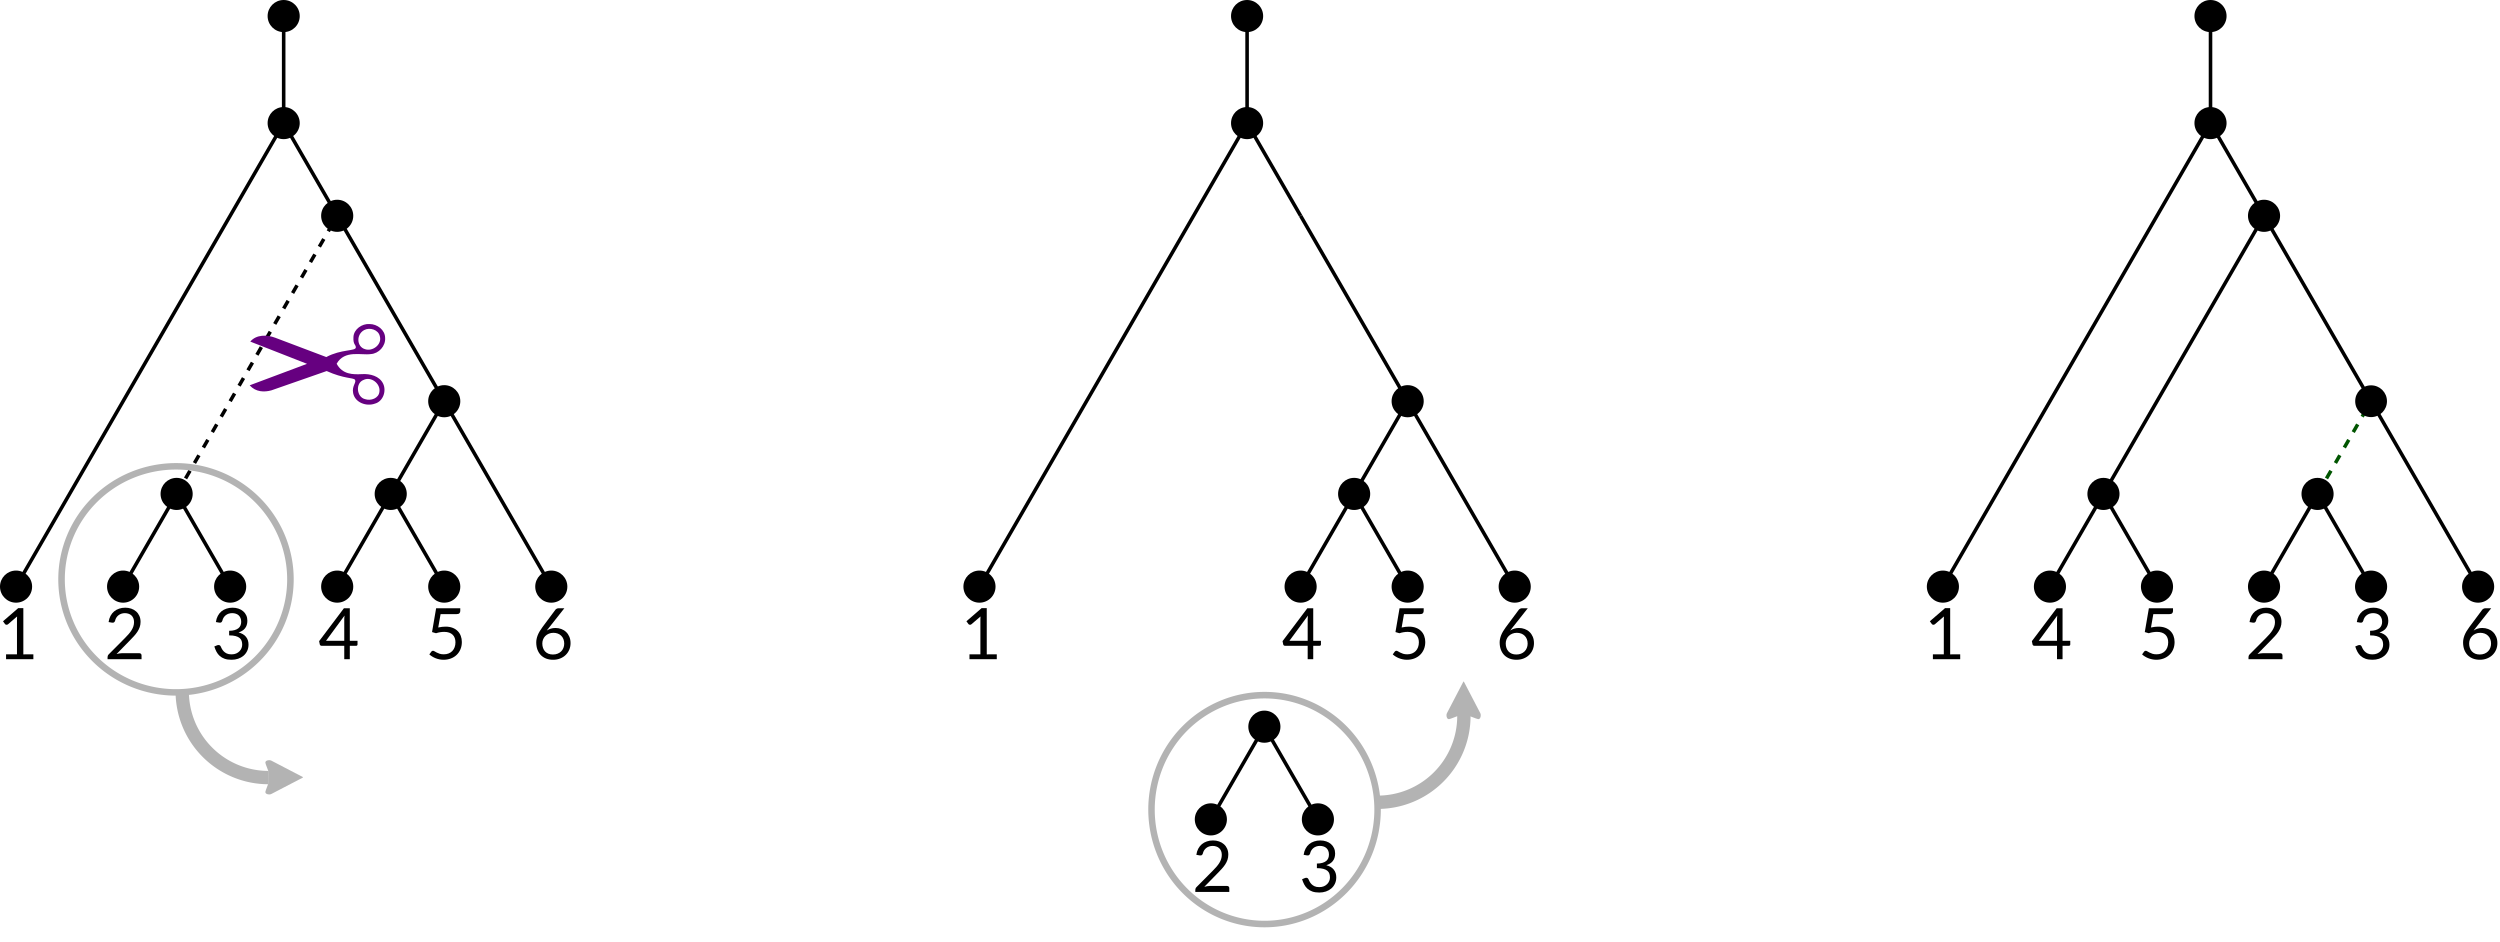 <?xml version="1.0" encoding="UTF-8" standalone="no"?>
<svg
   xmlns:dc="http://purl.org/dc/elements/1.1/"
   xmlns:cc="http://creativecommons.org/ns#"
   xmlns:rdf="http://www.w3.org/1999/02/22-rdf-syntax-ns#"
   xmlns:svg="http://www.w3.org/2000/svg"
   xmlns="http://www.w3.org/2000/svg"
   xml:space="preserve"
   height="131.939"
   width="350.315"
   version="1.1"
   id="svg2"><defs
     id="defs6" /><g
     transform="matrix(1.25,0,0,-1.25,-120.25,891.776)"
     id="g10"><g
       style="fill:#000000;stroke:#005500"
       id="g446"><path
         id="path448"
         style="fill:#000000;stroke:#005500;stroke-width:0.4;stroke-linecap:butt;stroke-linejoin:round;stroke-miterlimit:10;stroke-dasharray:1, 1;stroke-dashoffset:0;stroke-opacity:1"
         d="m 356,658.052 6,10.392" /></g><g
       style="fill:#000000"
       id="g12"><g
         style="fill:#000000"
         id="g14"><path
           id="path16"
           style="fill:#000000;fill-opacity:1;fill-rule:evenodd;stroke:none"
           d="m 345.8,711.621 c 0,0.995 -0.806,1.8 -1.8,1.8 -0.994,0 -1.8,-0.805 -1.8,-1.8 0,-0.994 0.806,-1.799 1.8,-1.799 0.994,0 1.8,0.805 1.8,1.799" /></g></g><g
       style="fill:#000000"
       transform="translate(203.883,639.524)"
       id="g18"><g
         style="fill:#000000"
         transform="translate(0,-786.864)"
         id="g20"><g
   id="text22"
   style="line-height:0%;fill:#000000"
   transform="matrix(1,0,0,-1,0,786.864)"
   aria-label="1"><path
     id="path259"
     style="font-variant:normal;font-weight:normal;font-size:7.97px;font-family:Lato;-inkscape-font-specification:Lato;writing-mode:lr-tb;fill:#000000;fill-opacity:1;fill-rule:nonzero;stroke:none"
     d="M 4.057,-0.542 V 0 H 0.996 V -0.542 H 2.22 V -4.435 q 0,-0.175 0.012,-0.355 l -1.016,0.873 q -0.052,0.044 -0.104,0.056 -0.052,0.008 -0.096,0 -0.044,-0.008 -0.084,-0.032 -0.036,-0.024 -0.056,-0.052 L 0.654,-4.252 2.355,-5.723 h 0.578 v 5.181 z" /></g>
</g></g><g
       style="fill:#000000"
       transform="translate(239.883,639.524)"
       id="g42"><g
         style="fill:#000000"
         transform="translate(0,-786.864)"
         id="g44"><g
   id="text46"
   style="line-height:0%;fill:#000000"
   transform="matrix(1,0,0,-1,0,786.864)"
   aria-label="4"><path
     id="path263"
     style="font-variant:normal;font-weight:normal;font-size:7.97px;font-family:Lato;-inkscape-font-specification:Lato;writing-mode:lr-tb;fill:#000000;fill-opacity:1;fill-rule:nonzero;stroke:none"
     d="m 2.909,-2.06 v -2.355 q 0,-0.104 0.008,-0.227 0.008,-0.124 0.024,-0.251 l -2.08,2.833 z m 1.486,0 v 0.406 q 0,0.064 -0.04,0.108 -0.036,0.044 -0.116,0.044 H 3.531 V 0 H 2.909 V -1.502 H 0.375 q -0.08,0 -0.139,-0.044 -0.056,-0.048 -0.072,-0.116 L 0.092,-2.024 2.869,-5.711 h 0.662 v 3.65 z" /></g>
</g></g><g
       style="fill:#000000"
       transform="translate(251.883,639.524)"
       id="g50"><g
         style="fill:#000000"
         transform="translate(0,-786.864)"
         id="g52"><g
   id="text54"
   style="line-height:0%;fill:#000000"
   transform="matrix(1,0,0,-1,0,786.864)"
   aria-label="5"><path
     id="path266"
     style="font-variant:normal;font-weight:normal;font-size:7.97px;font-family:Lato;-inkscape-font-specification:Lato;writing-mode:lr-tb;fill:#000000;fill-opacity:1;fill-rule:nonzero;stroke:none"
     d="m 1.443,-3.555 q 0.446,-0.096 0.821,-0.096 0.446,0 0.789,0.132 0.343,0.132 0.57,0.363 0.231,0.231 0.347,0.546 0.12,0.315 0.12,0.685 0,0.454 -0.159,0.821 -0.155,0.367 -0.434,0.63 -0.275,0.259 -0.65,0.399 Q 2.471,0.064 2.036,0.064 q -0.251,0 -0.482,-0.052 Q 1.323,-0.036 1.12,-0.12 0.921,-0.203 0.749,-0.311 0.578,-0.418 0.446,-0.538 l 0.219,-0.303 q 0.072,-0.104 0.187,-0.104 0.08,0 0.179,0.064 0.1,0.06 0.243,0.135 0.143,0.076 0.335,0.139 0.195,0.06 0.462,0.06 0.299,0 0.538,-0.096 0.239,-0.096 0.41,-0.271 0.171,-0.179 0.263,-0.426 0.092,-0.247 0.092,-0.554 0,-0.267 -0.08,-0.482 -0.076,-0.215 -0.235,-0.367 -0.155,-0.151 -0.391,-0.235 -0.235,-0.084 -0.55,-0.084 -0.215,0 -0.45,0.036 -0.231,0.036 -0.474,0.116 L 0.749,-3.041 1.207,-5.711 h 2.706 v 0.311 q 0,0.151 -0.096,0.251 -0.092,0.096 -0.319,0.096 H 1.706 Z" /></g>
</g></g><g
       style="fill:#000000"
       transform="translate(263.883,639.524)"
       id="g58"><g
         style="fill:#000000"
         transform="translate(0,-786.864)"
         id="g60"><g
   id="text62"
   style="line-height:0%;fill:#000000"
   transform="matrix(1,0,0,-1,0,786.864)"
   aria-label="6"><path
     id="path269"
     style="font-variant:normal;font-weight:normal;font-size:7.97px;font-family:Lato;-inkscape-font-specification:Lato;writing-mode:lr-tb;fill:#000000;fill-opacity:1;fill-rule:nonzero;stroke:none"
     d="m 2.303,-0.526 q 0.287,0 0.518,-0.092 0.235,-0.092 0.399,-0.255 0.167,-0.163 0.255,-0.387 0.092,-0.223 0.092,-0.486 0,-0.279 -0.088,-0.502 -0.088,-0.227 -0.251,-0.383 -0.159,-0.159 -0.383,-0.243 -0.223,-0.084 -0.49,-0.084 -0.287,0 -0.518,0.1 -0.231,0.096 -0.395,0.263 -0.159,0.163 -0.247,0.383 -0.084,0.215 -0.084,0.45 0,0.275 0.08,0.502 0.08,0.227 0.231,0.391 0.155,0.163 0.375,0.255 0.223,0.088 0.506,0.088 z M 1.889,-3.571 q -0.076,0.096 -0.147,0.187 -0.068,0.088 -0.132,0.175 0.203,-0.139 0.446,-0.215 0.243,-0.076 0.53,-0.076 0.347,0 0.654,0.116 0.307,0.112 0.534,0.331 0.231,0.215 0.367,0.534 0.135,0.315 0.135,0.721 0,0.395 -0.143,0.733 -0.143,0.339 -0.402,0.59 Q 3.475,-0.223 3.112,-0.08 2.754,0.064 2.319,0.064 q -0.43,0 -0.781,-0.135 Q 1.188,-0.211 0.94,-0.462 0.697,-0.717 0.562,-1.076 0.43,-1.439 0.43,-1.885 q 0,-0.375 0.163,-0.797 Q 0.761,-3.108 1.124,-3.591 l 1.451,-1.949 q 0.056,-0.072 0.151,-0.12 0.1,-0.052 0.227,-0.052 h 0.63 z" /></g>
</g></g><g
       style="fill:#000000"
       id="g76"><g
         style="fill:#000000"
         id="g78"><path
           id="path80"
           style="fill:#000000;fill-opacity:1;fill-rule:evenodd;stroke:none"
           d="m 207.8,647.66 c 0,0.994 -0.806,1.8 -1.8,1.8 -0.994,0 -1.8,-0.806 -1.8,-1.8 0,-0.994 0.806,-1.8 1.8,-1.8 0.994,0 1.8,0.806 1.8,1.8" /></g></g><g
       style="fill:#000000"
       id="g94"><g
         style="fill:#000000"
         id="g96"><path
           id="path98"
           style="fill:#000000;fill-opacity:1;fill-rule:evenodd;stroke:none"
           d="m 243.8,647.66 c 0,0.994 -0.806,1.8 -1.8,1.8 -0.994,0 -1.8,-0.806 -1.8,-1.8 0,-0.994 0.806,-1.8 1.8,-1.8 0.994,0 1.8,0.806 1.8,1.8" /></g></g><g
       style="fill:#000000"
       id="g100"><g
         style="fill:#000000"
         id="g102"><path
           id="path104"
           style="fill:#000000;fill-opacity:1;fill-rule:evenodd;stroke:none"
           d="m 255.8,647.66 c 0,0.994 -0.806,1.8 -1.8,1.8 -0.994,0 -1.8,-0.806 -1.8,-1.8 0,-0.994 0.806,-1.8 1.8,-1.8 0.994,0 1.8,0.806 1.8,1.8" /></g></g><g
       style="fill:#000000"
       id="g106"><g
         style="fill:#000000"
         id="g108"><path
           id="path110"
           style="fill:#000000;fill-opacity:1;fill-rule:evenodd;stroke:none"
           d="m 267.8,647.66 c 0,0.994 -0.806,1.8 -1.8,1.8 -0.994,0 -1.8,-0.806 -1.8,-1.8 0,-0.994 0.806,-1.8 1.8,-1.8 0.994,0 1.8,0.806 1.8,1.8" /></g></g><g
       style="fill:#000000"
       id="g112"><g
         style="fill:#000000"
         id="g114"><path
           id="path116"
           style="fill:#000000;fill-opacity:1;fill-rule:evenodd;stroke:none"
           d="m 237.8,699.621 c 0,0.995 -0.806,1.8 -1.8,1.8 -0.994,0 -1.8,-0.805 -1.8,-1.8 0,-0.994 0.806,-1.799 1.8,-1.799 0.994,0 1.8,0.805 1.8,1.799" /></g></g><g
       style="fill:#000000"
       id="g118"><g
         style="fill:#000000"
         id="g120"><path
           id="path122"
           style="fill:#000000;fill-opacity:1;fill-rule:evenodd;stroke:none"
           d="m 255.8,668.445 c 0,0.994 -0.806,1.8 -1.8,1.8 -0.994,0 -1.8,-0.806 -1.8,-1.8 0,-0.994 0.806,-1.8 1.8,-1.8 0.994,0 1.8,0.806 1.8,1.8" /></g></g><g
       style="fill:#000000"
       id="g124"><g
         style="fill:#000000"
         id="g126"><path
           id="path128"
           style="fill:#000000;fill-opacity:1;fill-rule:evenodd;stroke:none"
           d="m 249.8,658.052 c 0,0.994 -0.806,1.8 -1.8,1.8 -0.994,0 -1.8,-0.806 -1.8,-1.8 0,-0.994 0.806,-1.8 1.8,-1.8 0.994,0 1.8,0.806 1.8,1.8" /></g></g><g
       style="fill:#000000"
       id="g136"><path
         id="path138"
         style="fill:#000000;stroke:#000000;stroke-width:0.4;stroke-linecap:butt;stroke-linejoin:round;stroke-miterlimit:10;stroke-dasharray:none;stroke-opacity:1"
         d="m 206,647.66 30,51.961" /></g><g
       style="fill:#000000"
       id="g148"><path
         id="path150"
         style="fill:#000000;stroke:#000000;stroke-width:0.4;stroke-linecap:butt;stroke-linejoin:round;stroke-miterlimit:10;stroke-dasharray:none;stroke-opacity:1"
         d="m 242,647.66 6,10.392" /></g><g
       style="fill:#000000"
       id="g152"><path
         id="path154"
         style="fill:#000000;stroke:#000000;stroke-width:0.4;stroke-linecap:butt;stroke-linejoin:round;stroke-miterlimit:10;stroke-dasharray:none;stroke-opacity:1"
         d="m 248,658.052 6,10.393" /></g><g
       style="fill:#000000"
       id="g156"><path
         id="path158"
         style="fill:#000000;stroke:#000000;stroke-width:0.4;stroke-linecap:butt;stroke-linejoin:round;stroke-miterlimit:10;stroke-dasharray:none;stroke-opacity:1"
         d="m 254,647.66 -6,10.392" /></g><g
       style="fill:#000000"
       id="g160"><path
         id="path162"
         style="fill:#000000;stroke:#000000;stroke-width:0.4;stroke-linecap:butt;stroke-linejoin:round;stroke-miterlimit:10;stroke-dasharray:none;stroke-opacity:1"
         d="m 266,647.66 -12,20.785" /></g><g
       style="fill:#000000"
       id="g164"><path
         id="path166"
         style="fill:#000000;stroke:#000000;stroke-width:0.4;stroke-linecap:butt;stroke-linejoin:round;stroke-miterlimit:10;stroke-dasharray:none;stroke-opacity:1"
         d="M 254,668.445 242,689.23" /></g><g
       style="fill:#000000"
       id="g168"><path
         id="path170"
         style="fill:#000000;stroke:#000000;stroke-width:0.4;stroke-linecap:butt;stroke-linejoin:round;stroke-miterlimit:10;stroke-dasharray:none;stroke-opacity:1"
         d="m 242,689.23 -6,10.391" /></g><g
       style="fill:#000000"
       id="g172"><path
         id="path174"
         style="fill:#000000;stroke:#000000;stroke-width:0.4;stroke-linecap:butt;stroke-linejoin:round;stroke-miterlimit:10;stroke-dasharray:none;stroke-opacity:1"
         d="m 236,711.622 v -12" /></g><g
       style="fill:#000000"
       id="g176"><g
         style="fill:#000000"
         id="g178"><path
           id="path180"
           style="fill:#000000;fill-opacity:1;fill-rule:evenodd;stroke:none"
           d="m 237.8,711.621 c 0,0.995 -0.806,1.8 -1.8,1.8 -0.994,0 -1.8,-0.805 -1.8,-1.8 0,-0.994 0.806,-1.799 1.8,-1.799 0.994,0 1.8,0.805 1.8,1.799" /></g></g><g
       style="fill:#000000"
       transform="translate(95.883,639.524)"
       id="g182"><g
         style="fill:#000000"
         transform="translate(0,-786.864)"
         id="g184"><g
   id="text186"
   style="line-height:0%;fill:#000000"
   transform="matrix(1,0,0,-1,0,786.864)"
   aria-label="1"><path
     id="path272"
     style="font-variant:normal;font-weight:normal;font-size:7.97px;font-family:Lato;-inkscape-font-specification:Lato;writing-mode:lr-tb;fill:#000000;fill-opacity:1;fill-rule:nonzero;stroke:none"
     d="M 4.057,-0.542 V 0 H 0.996 V -0.542 H 2.22 V -4.435 q 0,-0.175 0.012,-0.355 l -1.016,0.873 q -0.052,0.044 -0.104,0.056 -0.052,0.008 -0.096,0 -0.044,-0.008 -0.084,-0.032 -0.036,-0.024 -0.056,-0.052 L 0.654,-4.252 2.355,-5.723 h 0.578 v 5.181 z" /></g>
</g></g><g
       style="fill:#000000"
       transform="translate(107.883,639.524)"
       id="g190"><g
         style="fill:#000000"
         transform="translate(0,-786.864)"
         id="g192"><g
   id="text194"
   style="line-height:0%;fill:#000000"
   transform="matrix(1,0,0,-1,0,786.864)"
   aria-label="2"><path
     id="path275"
     style="font-variant:normal;font-weight:normal;font-size:7.97px;font-family:Lato;-inkscape-font-specification:Lato;writing-mode:lr-tb;fill:#000000;fill-opacity:1;fill-rule:nonzero;stroke:none"
     d="m 3.933,-0.673 q 0.116,0 0.183,0.068 0.068,0.068 0.068,0.175 V 0 H 0.375 v -0.243 q 0,-0.076 0.032,-0.155 0.032,-0.08 0.1,-0.147 L 2.335,-2.383 q 0.227,-0.231 0.414,-0.442 0.187,-0.215 0.319,-0.43 0.132,-0.215 0.203,-0.434 0.072,-0.223 0.072,-0.474 0,-0.251 -0.08,-0.438 -0.08,-0.191 -0.219,-0.315 -0.135,-0.124 -0.323,-0.183 -0.187,-0.064 -0.402,-0.064 -0.219,0 -0.402,0.064 -0.183,0.064 -0.327,0.179 -0.139,0.112 -0.235,0.267 -0.096,0.155 -0.135,0.343 -0.048,0.139 -0.132,0.187 -0.08,0.044 -0.227,0.024 L 0.49,-4.164 Q 0.546,-4.555 0.705,-4.854 0.869,-5.157 1.112,-5.36 1.359,-5.563 1.674,-5.667 q 0.315,-0.108 0.681,-0.108 0.363,0 0.677,0.108 0.315,0.108 0.546,0.315 0.231,0.203 0.363,0.498 0.132,0.295 0.132,0.669 0,0.319 -0.096,0.594 -0.096,0.271 -0.259,0.518 -0.163,0.247 -0.379,0.482 -0.211,0.235 -0.45,0.474 l -1.506,1.538 q 0.159,-0.044 0.323,-0.068 0.163,-0.028 0.315,-0.028 z" /></g>
</g></g><g
       style="fill:#000000"
       transform="translate(119.883,639.524)"
       id="g198"><g
         style="fill:#000000"
         transform="translate(0,-786.864)"
         id="g200"><g
   id="text202"
   style="line-height:0%;fill:#000000"
   transform="matrix(1,0,0,-1,0,786.864)"
   aria-label="3"><path
     id="path278"
     style="font-variant:normal;font-weight:normal;font-size:7.97px;font-family:Lato;-inkscape-font-specification:Lato;writing-mode:lr-tb;fill:#000000;fill-opacity:1;fill-rule:nonzero;stroke:none"
     d="m 0.518,-4.164 q 0.056,-0.391 0.215,-0.689 0.159,-0.303 0.402,-0.506 0.247,-0.203 0.562,-0.307 0.319,-0.108 0.685,-0.108 0.363,0 0.669,0.104 0.307,0.104 0.526,0.295 0.223,0.191 0.347,0.462 0.124,0.271 0.124,0.602 0,0.271 -0.072,0.486 -0.068,0.211 -0.199,0.371 -0.128,0.159 -0.311,0.271 -0.183,0.112 -0.41,0.183 0.558,0.143 0.837,0.494 0.283,0.347 0.283,0.869 0,0.395 -0.151,0.709 Q 3.877,-0.614 3.618,-0.391 3.359,-0.171 3.013,-0.052 2.67,0.064 2.275,0.064 q -0.454,0 -0.777,-0.112 Q 1.176,-0.163 0.952,-0.363 0.729,-0.562 0.586,-0.833 0.442,-1.108 0.343,-1.427 l 0.307,-0.128 q 0.12,-0.052 0.231,-0.028 0.116,0.024 0.167,0.132 0.052,0.112 0.128,0.267 0.08,0.155 0.215,0.299 0.135,0.143 0.343,0.243 0.211,0.1 0.534,0.1 0.299,0 0.522,-0.096 0.227,-0.1 0.375,-0.255 0.151,-0.155 0.227,-0.347 0.076,-0.191 0.076,-0.379 0,-0.231 -0.06,-0.422 Q 3.347,-2.232 3.184,-2.371 3.021,-2.511 2.734,-2.59 2.451,-2.67 2.004,-2.67 v -0.514 q 0.367,-0.004 0.622,-0.08 0.259,-0.076 0.418,-0.207 0.163,-0.132 0.235,-0.315 0.076,-0.183 0.076,-0.406 0,-0.247 -0.08,-0.43 -0.076,-0.183 -0.211,-0.303 -0.135,-0.12 -0.323,-0.179 -0.183,-0.06 -0.399,-0.06 -0.215,0 -0.402,0.064 -0.183,0.064 -0.327,0.179 -0.139,0.112 -0.235,0.267 -0.096,0.155 -0.135,0.343 -0.052,0.139 -0.132,0.187 -0.076,0.044 -0.223,0.024 z" /></g>
</g></g><g
       style="fill:#000000"
       transform="translate(131.883,639.524)"
       id="g206"><g
         style="fill:#000000"
         transform="translate(0,-786.864)"
         id="g208"><g
   id="text210"
   style="line-height:0%;fill:#000000"
   transform="matrix(1,0,0,-1,0,786.864)"
   aria-label="4"><path
     id="path281"
     style="font-variant:normal;font-weight:normal;font-size:7.97px;font-family:Lato;-inkscape-font-specification:Lato;writing-mode:lr-tb;fill:#000000;fill-opacity:1;fill-rule:nonzero;stroke:none"
     d="m 2.909,-2.06 v -2.355 q 0,-0.104 0.008,-0.227 0.008,-0.124 0.024,-0.251 l -2.08,2.833 z m 1.486,0 v 0.406 q 0,0.064 -0.04,0.108 -0.036,0.044 -0.116,0.044 H 3.531 V 0 H 2.909 V -1.502 H 0.375 q -0.08,0 -0.139,-0.044 -0.056,-0.048 -0.072,-0.116 L 0.092,-2.024 2.869,-5.711 h 0.662 v 3.65 z" /></g>
</g></g><g
       style="fill:#000000"
       transform="translate(143.883,639.524)"
       id="g214"><g
         style="fill:#000000"
         transform="translate(0,-786.864)"
         id="g216"><g
   id="text218"
   style="line-height:0%;fill:#000000"
   transform="matrix(1,0,0,-1,0,786.864)"
   aria-label="5"><path
     id="path284"
     style="font-variant:normal;font-weight:normal;font-size:7.97px;font-family:Lato;-inkscape-font-specification:Lato;writing-mode:lr-tb;fill:#000000;fill-opacity:1;fill-rule:nonzero;stroke:none"
     d="m 1.443,-3.555 q 0.446,-0.096 0.821,-0.096 0.446,0 0.789,0.132 0.343,0.132 0.57,0.363 0.231,0.231 0.347,0.546 0.12,0.315 0.12,0.685 0,0.454 -0.159,0.821 -0.155,0.367 -0.434,0.63 -0.275,0.259 -0.65,0.399 Q 2.471,0.064 2.036,0.064 q -0.251,0 -0.482,-0.052 Q 1.323,-0.036 1.12,-0.12 0.921,-0.203 0.749,-0.311 0.578,-0.418 0.446,-0.538 l 0.219,-0.303 q 0.072,-0.104 0.187,-0.104 0.08,0 0.179,0.064 0.1,0.06 0.243,0.135 0.143,0.076 0.335,0.139 0.195,0.06 0.462,0.06 0.299,0 0.538,-0.096 0.239,-0.096 0.41,-0.271 0.171,-0.179 0.263,-0.426 0.092,-0.247 0.092,-0.554 0,-0.267 -0.08,-0.482 -0.076,-0.215 -0.235,-0.367 -0.155,-0.151 -0.391,-0.235 -0.235,-0.084 -0.55,-0.084 -0.215,0 -0.45,0.036 -0.231,0.036 -0.474,0.116 L 0.749,-3.041 1.207,-5.711 h 2.706 v 0.311 q 0,0.151 -0.096,0.251 -0.092,0.096 -0.319,0.096 H 1.706 Z" /></g>
</g></g><g
       style="fill:#000000"
       transform="translate(155.883,639.524)"
       id="g222"><g
         style="fill:#000000"
         transform="translate(0,-786.864)"
         id="g224"><g
   id="text226"
   style="line-height:0%;fill:#000000"
   transform="matrix(1,0,0,-1,0,786.864)"
   aria-label="6"><path
     id="path287"
     style="font-variant:normal;font-weight:normal;font-size:7.97px;font-family:Lato;-inkscape-font-specification:Lato;writing-mode:lr-tb;fill:#000000;fill-opacity:1;fill-rule:nonzero;stroke:none"
     d="m 2.303,-0.526 q 0.287,0 0.518,-0.092 0.235,-0.092 0.399,-0.255 0.167,-0.163 0.255,-0.387 0.092,-0.223 0.092,-0.486 0,-0.279 -0.088,-0.502 -0.088,-0.227 -0.251,-0.383 -0.159,-0.159 -0.383,-0.243 -0.223,-0.084 -0.49,-0.084 -0.287,0 -0.518,0.1 -0.231,0.096 -0.395,0.263 -0.159,0.163 -0.247,0.383 -0.084,0.215 -0.084,0.45 0,0.275 0.08,0.502 0.08,0.227 0.231,0.391 0.155,0.163 0.375,0.255 0.223,0.088 0.506,0.088 z M 1.889,-3.571 q -0.076,0.096 -0.147,0.187 -0.068,0.088 -0.132,0.175 0.203,-0.139 0.446,-0.215 0.243,-0.076 0.53,-0.076 0.347,0 0.654,0.116 0.307,0.112 0.534,0.331 0.231,0.215 0.367,0.534 0.135,0.315 0.135,0.721 0,0.395 -0.143,0.733 -0.143,0.339 -0.402,0.59 Q 3.475,-0.223 3.112,-0.08 2.754,0.064 2.319,0.064 q -0.43,0 -0.781,-0.135 Q 1.188,-0.211 0.94,-0.462 0.697,-0.717 0.562,-1.076 0.43,-1.439 0.43,-1.885 q 0,-0.375 0.163,-0.797 Q 0.761,-3.108 1.124,-3.591 l 1.451,-1.949 q 0.056,-0.072 0.151,-0.12 0.1,-0.052 0.227,-0.052 h 0.63 z" /></g>
</g></g><g
       style="fill:#000000"
       id="g240"><g
         style="fill:#000000"
         id="g242"><path
           id="path244"
           style="fill:#000000;fill-opacity:1;fill-rule:evenodd;stroke:none"
           d="m 99.8,647.66 c 0,0.994 -0.806,1.8 -1.8,1.8 -0.994,0 -1.8,-0.806 -1.8,-1.8 0,-0.994 0.806,-1.8 1.8,-1.8 0.994,0 1.8,0.806 1.8,1.8" /></g></g><g
       style="fill:#000000"
       id="g246"><g
         style="fill:#000000"
         id="g248"><path
           id="path250"
           style="fill:#000000;fill-opacity:1;fill-rule:evenodd;stroke:none"
           d="m 111.8,647.66 c 0,0.994 -0.806,1.8 -1.8,1.8 -0.994,0 -1.8,-0.806 -1.8,-1.8 0,-0.994 0.806,-1.8 1.8,-1.8 0.994,0 1.8,0.806 1.8,1.8" /></g></g><g
       style="fill:#000000"
       id="g252"><g
         style="fill:#000000"
         id="g254"><path
           id="path256"
           style="fill:#000000;fill-opacity:1;fill-rule:evenodd;stroke:none"
           d="m 123.8,647.66 c 0,0.994 -0.806,1.8 -1.8,1.8 -0.994,0 -1.8,-0.806 -1.8,-1.8 0,-0.994 0.806,-1.8 1.8,-1.8 0.994,0 1.8,0.806 1.8,1.8" /></g></g><g
       style="fill:#000000"
       id="g258"><g
         style="fill:#000000"
         id="g260"><path
           id="path262"
           style="fill:#000000;fill-opacity:1;fill-rule:evenodd;stroke:none"
           d="m 135.8,647.66 c 0,0.994 -0.806,1.8 -1.8,1.8 -0.994,0 -1.8,-0.806 -1.8,-1.8 0,-0.994 0.806,-1.8 1.8,-1.8 0.994,0 1.8,0.806 1.8,1.8" /></g></g><g
       style="fill:#000000"
       id="g264"><g
         style="fill:#000000"
         id="g266"><path
           id="path268"
           style="fill:#000000;fill-opacity:1;fill-rule:evenodd;stroke:none"
           d="m 147.8,647.66 c 0,0.994 -0.806,1.8 -1.8,1.8 -0.994,0 -1.8,-0.806 -1.8,-1.8 0,-0.994 0.806,-1.8 1.8,-1.8 0.994,0 1.8,0.806 1.8,1.8" /></g></g><g
       style="fill:#000000"
       id="g270"><g
         style="fill:#000000"
         id="g272"><path
           id="path274"
           style="fill:#000000;fill-opacity:1;fill-rule:evenodd;stroke:none"
           d="m 159.8,647.66 c 0,0.994 -0.806,1.8 -1.8,1.8 -0.994,0 -1.8,-0.806 -1.8,-1.8 0,-0.994 0.806,-1.8 1.8,-1.8 0.994,0 1.8,0.806 1.8,1.8" /></g></g><g
       style="fill:#000000"
       id="g276"><g
         style="fill:#000000"
         id="g278"><path
           id="path280"
           style="fill:#000000;fill-opacity:1;fill-rule:evenodd;stroke:none"
           d="m 129.8,699.621 c 0,0.995 -0.806,1.8 -1.8,1.8 -0.994,0 -1.8,-0.805 -1.8,-1.8 0,-0.994 0.806,-1.799 1.8,-1.799 0.994,0 1.8,0.805 1.8,1.799" /></g></g><g
       style="fill:#000000"
       id="g282"><g
         style="fill:#000000"
         id="g284"><path
           id="path286"
           style="fill:#000000;fill-opacity:1;fill-rule:evenodd;stroke:none"
           d="m 147.8,668.445 c 0,0.994 -0.806,1.8 -1.8,1.8 -0.994,0 -1.8,-0.806 -1.8,-1.8 0,-0.994 0.806,-1.8 1.8,-1.8 0.994,0 1.8,0.806 1.8,1.8" /></g></g><g
       style="fill:#000000"
       id="g288"><g
         style="fill:#000000"
         id="g290"><path
           id="path292"
           style="fill:#000000;fill-opacity:1;fill-rule:evenodd;stroke:none"
           d="m 141.8,658.052 c 0,0.994 -0.806,1.8 -1.8,1.8 -0.994,0 -1.8,-0.806 -1.8,-1.8 0,-0.994 0.806,-1.8 1.8,-1.8 0.994,0 1.8,0.806 1.8,1.8" /></g></g><g
       style="fill:#000000"
       id="g294"><g
         style="fill:#000000"
         id="g296"><path
           id="path298"
           style="fill:#000000;fill-opacity:1;fill-rule:evenodd;stroke:none"
           d="m 117.8,658.052 c 0,0.994 -0.806,1.8 -1.8,1.8 -0.994,0 -1.8,-0.806 -1.8,-1.8 0,-0.994 0.806,-1.8 1.8,-1.8 0.994,0 1.8,0.806 1.8,1.8" /></g></g><g
       style="fill:#000000"
       id="g300"><path
         id="path302"
         style="fill:#000000;stroke:#000000;stroke-width:0.4;stroke-linecap:butt;stroke-linejoin:round;stroke-miterlimit:10;stroke-dasharray:none;stroke-opacity:1"
         d="m 98,647.66 30,51.961" /></g><g
       style="fill:#000000;stroke:#000000"
       id="g304"><path
         id="path306"
         style="fill:#000000;stroke:#000000;stroke-width:0.4;stroke-linecap:butt;stroke-linejoin:round;stroke-miterlimit:10;stroke-dasharray:none;stroke-opacity:1"
         d="m 110,647.66 6,10.392" /></g><g
       style="fill:#000000;stroke:#000000"
       id="g308"><path
         id="path310"
         style="fill:#000000;stroke:#000000;stroke-width:0.4;stroke-linecap:butt;stroke-linejoin:round;stroke-miterlimit:10;stroke-dasharray:none;stroke-opacity:1"
         d="m 122,647.66 -6,10.392" /></g><g
       style="fill:#000000;stroke:#000000"
       id="g312"><path
         id="path314"
         style="fill:#000000;stroke:#000000;stroke-width:0.4;stroke-linecap:butt;stroke-linejoin:round;stroke-miterlimit:10;stroke-dasharray:1, 1;stroke-dashoffset:0;stroke-opacity:1"
         d="m 116,658.052 18,31.178" /></g><g
       style="fill:#000000"
       id="g316"><path
         id="path318"
         style="fill:#000000;stroke:#000000;stroke-width:0.4;stroke-linecap:butt;stroke-linejoin:round;stroke-miterlimit:10;stroke-dasharray:none;stroke-opacity:1"
         d="m 134,647.66 6,10.392" /></g><g
       style="fill:#000000"
       id="g320"><path
         id="path322"
         style="fill:#000000;stroke:#000000;stroke-width:0.4;stroke-linecap:butt;stroke-linejoin:round;stroke-miterlimit:10;stroke-dasharray:none;stroke-opacity:1"
         d="m 140,658.052 6,10.393" /></g><g
       style="fill:#000000"
       id="g324"><path
         id="path326"
         style="fill:#000000;stroke:#000000;stroke-width:0.4;stroke-linecap:butt;stroke-linejoin:round;stroke-miterlimit:10;stroke-dasharray:none;stroke-opacity:1"
         d="m 146,647.66 -6,10.392" /></g><g
       style="fill:#000000"
       id="g328"><path
         id="path330"
         style="fill:#000000;stroke:#000000;stroke-width:0.4;stroke-linecap:butt;stroke-linejoin:round;stroke-miterlimit:10;stroke-dasharray:none;stroke-opacity:1"
         d="m 158,647.66 -12,20.785" /></g><g
       style="fill:#000000"
       id="g332"><path
         id="path334"
         style="fill:#000000;stroke:#000000;stroke-width:0.4;stroke-linecap:butt;stroke-linejoin:round;stroke-miterlimit:10;stroke-dasharray:none;stroke-opacity:1"
         d="M 146,668.445 134,689.23" /></g><g
       style="fill:#000000"
       id="g336"><path
         id="path338"
         style="fill:#000000;stroke:#000000;stroke-width:0.4;stroke-linecap:butt;stroke-linejoin:round;stroke-miterlimit:10;stroke-dasharray:none;stroke-opacity:1"
         d="m 134,689.23 -6,10.391" /></g><g
       style="fill:#000000"
       id="g340"><path
         id="path342"
         style="fill:#000000;stroke:#000000;stroke-width:0.4;stroke-linecap:butt;stroke-linejoin:round;stroke-miterlimit:10;stroke-dasharray:none;stroke-opacity:1"
         d="m 128,711.622 v -12" /></g><g
       style="fill:#000000"
       id="g344"><g
         style="fill:#000000"
         id="g346"><path
           id="path348"
           style="fill:#000000;fill-opacity:1;fill-rule:evenodd;stroke:none"
           d="m 129.8,711.621 c 0,0.995 -0.806,1.8 -1.8,1.8 -0.994,0 -1.8,-0.805 -1.8,-1.8 0,-0.994 0.806,-1.799 1.8,-1.799 0.994,0 1.8,0.805 1.8,1.799" /></g></g><g
       style="fill:#000000"
       id="g366"><g
         style="fill:#000000"
         id="g368"><path
           id="path370"
           style="fill:#000000;fill-opacity:1;fill-rule:evenodd;stroke:none"
           d="m 315.8,647.659 c 0,0.995 -0.806,1.8 -1.8,1.8 -0.994,0 -1.8,-0.805 -1.8,-1.8 0,-0.994 0.806,-1.799 1.8,-1.799 0.994,0 1.8,0.805 1.8,1.799" /></g></g><g
       style="fill:#000000"
       id="g372"><g
         style="fill:#000000"
         id="g374"><path
           id="path376"
           style="fill:#000000;fill-opacity:1;fill-rule:evenodd;stroke:none"
           d="m 327.8,647.659 c 0,0.995 -0.806,1.8 -1.8,1.8 -0.994,0 -1.8,-0.805 -1.8,-1.8 0,-0.994 0.806,-1.799 1.8,-1.799 0.994,0 1.8,0.805 1.8,1.799" /></g></g><g
       style="fill:#000000"
       id="g378"><g
         style="fill:#000000"
         id="g380"><path
           id="path382"
           style="fill:#000000;fill-opacity:1;fill-rule:evenodd;stroke:none"
           d="m 339.8,647.659 c 0,0.995 -0.806,1.8 -1.8,1.8 -0.994,0 -1.8,-0.805 -1.8,-1.8 0,-0.994 0.806,-1.799 1.8,-1.799 0.994,0 1.8,0.805 1.8,1.799" /></g></g><g
       style="fill:#000000"
       id="g384"><g
         style="fill:#000000"
         id="g386"><path
           id="path388"
           style="fill:#000000;fill-opacity:1;fill-rule:evenodd;stroke:none"
           d="m 351.8,647.659 c 0,0.995 -0.806,1.8 -1.8,1.8 -0.994,0 -1.8,-0.805 -1.8,-1.8 0,-0.994 0.806,-1.799 1.8,-1.799 0.994,0 1.8,0.805 1.8,1.799" /></g></g><g
       style="fill:#000000"
       id="g390"><g
         style="fill:#000000"
         id="g392"><path
           id="path394"
           style="fill:#000000;fill-opacity:1;fill-rule:evenodd;stroke:none"
           d="m 363.8,647.659 c 0,0.995 -0.806,1.8 -1.8,1.8 -0.994,0 -1.8,-0.805 -1.8,-1.8 0,-0.994 0.806,-1.799 1.8,-1.799 0.994,0 1.8,0.805 1.8,1.799" /></g></g><g
       style="fill:#000000"
       id="g396"><g
         style="fill:#000000"
         id="g398"><path
           id="path400"
           style="fill:#000000;fill-opacity:1;fill-rule:evenodd;stroke:none"
           d="m 375.8,647.659 c 0,0.995 -0.806,1.8 -1.8,1.8 -0.994,0 -1.8,-0.805 -1.8,-1.8 0,-0.994 0.806,-1.799 1.8,-1.799 0.994,0 1.8,0.805 1.8,1.799" /></g></g><g
       style="fill:#000000"
       id="g402"><g
         style="fill:#000000"
         id="g404"><path
           id="path406"
           style="fill:#000000;fill-opacity:1;fill-rule:evenodd;stroke:none"
           d="m 345.8,699.621 c 0,0.994 -0.806,1.8 -1.8,1.8 -0.994,0 -1.8,-0.806 -1.8,-1.8 0,-0.994 0.806,-1.8 1.8,-1.8 0.994,0 1.8,0.806 1.8,1.8" /></g></g><g
       style="fill:#000000"
       id="g408"><g
         style="fill:#000000"
         id="g410"><path
           id="path412"
           style="fill:#000000;fill-opacity:1;fill-rule:evenodd;stroke:none"
           d="m 351.8,689.229 c 0,0.994 -0.806,1.8 -1.8,1.8 -0.994,0 -1.8,-0.806 -1.8,-1.8 0,-0.994 0.806,-1.8 1.8,-1.8 0.994,0 1.8,0.806 1.8,1.8" /></g></g><g
       style="fill:#000000"
       id="g414"><g
         style="fill:#000000"
         id="g416"><path
           id="path418"
           style="fill:#000000;fill-opacity:1;fill-rule:evenodd;stroke:none"
           d="m 357.8,658.052 c 0,0.994 -0.806,1.799 -1.8,1.799 -0.994,0 -1.8,-0.805 -1.8,-1.799 0,-0.995 0.806,-1.8 1.8,-1.8 0.994,0 1.8,0.805 1.8,1.8" /></g></g><g
       style="fill:#000000"
       id="g420"><g
         style="fill:#000000"
         id="g422"><path
           id="path424"
           style="fill:#000000;fill-opacity:1;fill-rule:evenodd;stroke:none"
           d="m 333.8,658.052 c 0,0.994 -0.806,1.799 -1.8,1.799 -0.994,0 -1.8,-0.805 -1.8,-1.799 0,-0.995 0.806,-1.8 1.8,-1.8 0.994,0 1.8,0.805 1.8,1.8" /></g></g><g
       style="fill:#000000"
       id="g426"><path
         id="path428"
         style="fill:#000000;stroke:#000000;stroke-width:0.4;stroke-linecap:butt;stroke-linejoin:round;stroke-miterlimit:10;stroke-dasharray:none;stroke-opacity:1"
         d="m 314,647.659 30,51.962" /></g><g
       style="fill:#000000"
       id="g430"><path
         id="path432"
         style="fill:#000000;stroke:#000000;stroke-width:0.4;stroke-linecap:butt;stroke-linejoin:round;stroke-miterlimit:10;stroke-dasharray:none;stroke-opacity:1"
         d="m 326,647.659 6,10.393" /></g><g
       style="fill:#000000"
       id="g434"><path
         id="path436"
         style="fill:#000000;stroke:#000000;stroke-width:0.4;stroke-linecap:butt;stroke-linejoin:round;stroke-miterlimit:10;stroke-dasharray:none;stroke-opacity:1"
         d="m 338,647.659 -6,10.393" /></g><g
       style="fill:#000000"
       id="g438"><path
         id="path440"
         style="fill:#000000;stroke:#000000;stroke-width:0.4;stroke-linecap:butt;stroke-linejoin:round;stroke-miterlimit:10;stroke-dasharray:none;stroke-opacity:1"
         d="m 332,658.052 18,31.177" /></g><g
       style="fill:#000000;stroke:#000000"
       id="g442"><path
         id="path444"
         style="fill:#000000;stroke:#000000;stroke-width:0.4;stroke-linecap:butt;stroke-linejoin:round;stroke-miterlimit:10;stroke-dasharray:none;stroke-opacity:1"
         d="m 350,647.659 6,10.393" /></g><g
       style="fill:#000000;stroke:#000000"
       id="g450"><path
         id="path452"
         style="fill:#000000;stroke:#000000;stroke-width:0.4;stroke-linecap:butt;stroke-linejoin:round;stroke-miterlimit:10;stroke-dasharray:none;stroke-opacity:1"
         d="m 362,647.659 -6,10.393" /></g><g
       style="fill:#000000"
       id="g454"><path
         id="path456"
         style="fill:#000000;stroke:#000000;stroke-width:0.4;stroke-linecap:butt;stroke-linejoin:round;stroke-miterlimit:10;stroke-dasharray:none;stroke-opacity:1"
         d="m 374,647.659 -12,20.785" /></g><g
       style="fill:#000000"
       id="g458"><path
         id="path460"
         style="fill:#000000;stroke:#000000;stroke-width:0.4;stroke-linecap:butt;stroke-linejoin:round;stroke-miterlimit:10;stroke-dasharray:none;stroke-opacity:1"
         d="m 362,668.444 -12,20.785" /></g><g
       style="fill:#000000"
       id="g462"><path
         id="path464"
         style="fill:#000000;stroke:#000000;stroke-width:0.4;stroke-linecap:butt;stroke-linejoin:round;stroke-miterlimit:10;stroke-dasharray:none;stroke-opacity:1"
         d="m 350,689.229 -6,10.392" /></g><g
       style="fill:#000000"
       id="g466"><path
         id="path468"
         style="fill:#000000;stroke:#000000;stroke-width:0.4;stroke-linecap:butt;stroke-linejoin:round;stroke-miterlimit:10;stroke-dasharray:none;stroke-opacity:1"
         d="m 344,711.621 v -12" /></g><g
       style="fill:#000000"
       transform="translate(311.883,639.524)"
       id="g470"><g
         style="fill:#000000"
         transform="translate(0,-786.864)"
         id="g472"><g
   id="text474"
   style="line-height:0%;fill:#000000"
   transform="matrix(1,0,0,-1,0,786.864)"
   aria-label="1"><path
     id="path290"
     style="font-variant:normal;font-weight:normal;font-size:7.97px;font-family:Lato;-inkscape-font-specification:Lato;writing-mode:lr-tb;fill:#000000;fill-opacity:1;fill-rule:nonzero;stroke:none"
     d="M 4.057,-0.542 V 0 H 0.996 V -0.542 H 2.22 V -4.435 q 0,-0.175 0.012,-0.355 l -1.016,0.873 q -0.052,0.044 -0.104,0.056 -0.052,0.008 -0.096,0 -0.044,-0.008 -0.084,-0.032 -0.036,-0.024 -0.056,-0.052 L 0.654,-4.252 2.355,-5.723 h 0.578 v 5.181 z" /></g>
</g></g><g
       style="fill:#000000"
       transform="translate(347.883,639.524)"
       id="g478"><g
         style="fill:#000000"
         transform="translate(0,-786.864)"
         id="g480"><g
   id="text482"
   style="line-height:0%;fill:#000000"
   transform="matrix(1,0,0,-1,0,786.864)"
   aria-label="2"><path
     id="path293"
     style="font-variant:normal;font-weight:normal;font-size:7.97px;font-family:Lato;-inkscape-font-specification:Lato;writing-mode:lr-tb;fill:#000000;fill-opacity:1;fill-rule:nonzero;stroke:none"
     d="m 3.933,-0.673 q 0.116,0 0.183,0.068 0.068,0.068 0.068,0.175 V 0 H 0.375 v -0.243 q 0,-0.076 0.032,-0.155 0.032,-0.08 0.1,-0.147 L 2.335,-2.383 q 0.227,-0.231 0.414,-0.442 0.187,-0.215 0.319,-0.43 0.132,-0.215 0.203,-0.434 0.072,-0.223 0.072,-0.474 0,-0.251 -0.08,-0.438 -0.08,-0.191 -0.219,-0.315 -0.135,-0.124 -0.323,-0.183 -0.187,-0.064 -0.402,-0.064 -0.219,0 -0.402,0.064 -0.183,0.064 -0.327,0.179 -0.139,0.112 -0.235,0.267 -0.096,0.155 -0.135,0.343 -0.048,0.139 -0.132,0.187 -0.08,0.044 -0.227,0.024 L 0.49,-4.164 Q 0.546,-4.555 0.705,-4.854 0.869,-5.157 1.112,-5.36 1.359,-5.563 1.674,-5.667 q 0.315,-0.108 0.681,-0.108 0.363,0 0.677,0.108 0.315,0.108 0.546,0.315 0.231,0.203 0.363,0.498 0.132,0.295 0.132,0.669 0,0.319 -0.096,0.594 -0.096,0.271 -0.259,0.518 -0.163,0.247 -0.379,0.482 -0.211,0.235 -0.45,0.474 l -1.506,1.538 q 0.159,-0.044 0.323,-0.068 0.163,-0.028 0.315,-0.028 z" /></g>
</g></g><g
       style="fill:#000000"
       transform="translate(359.883,639.524)"
       id="g486"><g
         style="fill:#000000"
         transform="translate(0,-786.864)"
         id="g488"><g
   id="text490"
   style="line-height:0%;fill:#000000"
   transform="matrix(1,0,0,-1,0,786.864)"
   aria-label="3"><path
     id="path296"
     style="font-variant:normal;font-weight:normal;font-size:7.97px;font-family:Lato;-inkscape-font-specification:Lato;writing-mode:lr-tb;fill:#000000;fill-opacity:1;fill-rule:nonzero;stroke:none"
     d="m 0.518,-4.164 q 0.056,-0.391 0.215,-0.689 0.159,-0.303 0.402,-0.506 0.247,-0.203 0.562,-0.307 0.319,-0.108 0.685,-0.108 0.363,0 0.669,0.104 0.307,0.104 0.526,0.295 0.223,0.191 0.347,0.462 0.124,0.271 0.124,0.602 0,0.271 -0.072,0.486 -0.068,0.211 -0.199,0.371 -0.128,0.159 -0.311,0.271 -0.183,0.112 -0.41,0.183 0.558,0.143 0.837,0.494 0.283,0.347 0.283,0.869 0,0.395 -0.151,0.709 Q 3.877,-0.614 3.618,-0.391 3.359,-0.171 3.013,-0.052 2.67,0.064 2.275,0.064 q -0.454,0 -0.777,-0.112 Q 1.176,-0.163 0.952,-0.363 0.729,-0.562 0.586,-0.833 0.442,-1.108 0.343,-1.427 l 0.307,-0.128 q 0.12,-0.052 0.231,-0.028 0.116,0.024 0.167,0.132 0.052,0.112 0.128,0.267 0.08,0.155 0.215,0.299 0.135,0.143 0.343,0.243 0.211,0.1 0.534,0.1 0.299,0 0.522,-0.096 0.227,-0.1 0.375,-0.255 0.151,-0.155 0.227,-0.347 0.076,-0.191 0.076,-0.379 0,-0.231 -0.06,-0.422 Q 3.347,-2.232 3.184,-2.371 3.021,-2.511 2.734,-2.59 2.451,-2.67 2.004,-2.67 v -0.514 q 0.367,-0.004 0.622,-0.08 0.259,-0.076 0.418,-0.207 0.163,-0.132 0.235,-0.315 0.076,-0.183 0.076,-0.406 0,-0.247 -0.08,-0.43 -0.076,-0.183 -0.211,-0.303 -0.135,-0.12 -0.323,-0.179 -0.183,-0.06 -0.399,-0.06 -0.215,0 -0.402,0.064 -0.183,0.064 -0.327,0.179 -0.139,0.112 -0.235,0.267 -0.096,0.155 -0.135,0.343 -0.052,0.139 -0.132,0.187 -0.076,0.044 -0.223,0.024 z" /></g>
</g></g><g
       style="fill:#000000"
       transform="translate(323.883,639.524)"
       id="g494"><g
         style="fill:#000000"
         transform="translate(0,-786.864)"
         id="g496"><g
   id="text498"
   style="line-height:0%;fill:#000000"
   transform="matrix(1,0,0,-1,0,786.864)"
   aria-label="4"><path
     id="path299"
     style="font-variant:normal;font-weight:normal;font-size:7.97px;font-family:Lato;-inkscape-font-specification:Lato;writing-mode:lr-tb;fill:#000000;fill-opacity:1;fill-rule:nonzero;stroke:none"
     d="m 2.909,-2.06 v -2.355 q 0,-0.104 0.008,-0.227 0.008,-0.124 0.024,-0.251 l -2.08,2.833 z m 1.486,0 v 0.406 q 0,0.064 -0.04,0.108 -0.036,0.044 -0.116,0.044 H 3.531 V 0 H 2.909 V -1.502 H 0.375 q -0.08,0 -0.139,-0.044 -0.056,-0.048 -0.072,-0.116 L 0.092,-2.024 2.869,-5.711 h 0.662 v 3.65 z" /></g>
</g></g><g
       style="fill:#000000"
       transform="translate(335.883,639.524)"
       id="g502"><g
         style="fill:#000000"
         transform="translate(0,-786.864)"
         id="g504"><g
   id="text506"
   style="line-height:0%;fill:#000000"
   transform="matrix(1,0,0,-1,0,786.864)"
   aria-label="5"><path
     id="path303"
     style="font-variant:normal;font-weight:normal;font-size:7.97px;font-family:Lato;-inkscape-font-specification:Lato;writing-mode:lr-tb;fill:#000000;fill-opacity:1;fill-rule:nonzero;stroke:none"
     d="m 1.443,-3.555 q 0.446,-0.096 0.821,-0.096 0.446,0 0.789,0.132 0.343,0.132 0.57,0.363 0.231,0.231 0.347,0.546 0.12,0.315 0.12,0.685 0,0.454 -0.159,0.821 -0.155,0.367 -0.434,0.63 -0.275,0.259 -0.65,0.399 Q 2.471,0.064 2.036,0.064 q -0.251,0 -0.482,-0.052 Q 1.323,-0.036 1.12,-0.12 0.921,-0.203 0.749,-0.311 0.578,-0.418 0.446,-0.538 l 0.219,-0.303 q 0.072,-0.104 0.187,-0.104 0.08,0 0.179,0.064 0.1,0.06 0.243,0.135 0.143,0.076 0.335,0.139 0.195,0.06 0.462,0.06 0.299,0 0.538,-0.096 0.239,-0.096 0.41,-0.271 0.171,-0.179 0.263,-0.426 0.092,-0.247 0.092,-0.554 0,-0.267 -0.08,-0.482 -0.076,-0.215 -0.235,-0.367 -0.155,-0.151 -0.391,-0.235 -0.235,-0.084 -0.55,-0.084 -0.215,0 -0.45,0.036 -0.231,0.036 -0.474,0.116 L 0.749,-3.041 1.207,-5.711 h 2.706 v 0.311 q 0,0.151 -0.096,0.251 -0.092,0.096 -0.319,0.096 H 1.706 Z" /></g>
</g></g><g
       style="fill:#000000"
       transform="translate(371.883,639.524)"
       id="g510"><g
         style="fill:#000000"
         transform="translate(0,-786.864)"
         id="g512"><g
   id="text514"
   style="line-height:0%;fill:#000000"
   transform="matrix(1,0,0,-1,0,786.864)"
   aria-label="6"><path
     id="path307"
     style="font-variant:normal;font-weight:normal;font-size:7.97px;font-family:Lato;-inkscape-font-specification:Lato;writing-mode:lr-tb;fill:#000000;fill-opacity:1;fill-rule:nonzero;stroke:none"
     d="m 2.303,-0.526 q 0.287,0 0.518,-0.092 0.235,-0.092 0.399,-0.255 0.167,-0.163 0.255,-0.387 0.092,-0.223 0.092,-0.486 0,-0.279 -0.088,-0.502 -0.088,-0.227 -0.251,-0.383 -0.159,-0.159 -0.383,-0.243 -0.223,-0.084 -0.49,-0.084 -0.287,0 -0.518,0.1 -0.231,0.096 -0.395,0.263 -0.159,0.163 -0.247,0.383 -0.084,0.215 -0.084,0.45 0,0.275 0.08,0.502 0.08,0.227 0.231,0.391 0.155,0.163 0.375,0.255 0.223,0.088 0.506,0.088 z M 1.889,-3.571 q -0.076,0.096 -0.147,0.187 -0.068,0.088 -0.132,0.175 0.203,-0.139 0.446,-0.215 0.243,-0.076 0.53,-0.076 0.347,0 0.654,0.116 0.307,0.112 0.534,0.331 0.231,0.215 0.367,0.534 0.135,0.315 0.135,0.721 0,0.395 -0.143,0.733 -0.143,0.339 -0.402,0.59 Q 3.475,-0.223 3.112,-0.08 2.754,0.064 2.319,0.064 q -0.43,0 -0.781,-0.135 Q 1.188,-0.211 0.94,-0.462 0.697,-0.717 0.562,-1.076 0.43,-1.439 0.43,-1.885 q 0,-0.375 0.163,-0.797 Q 0.761,-3.108 1.124,-3.591 l 1.451,-1.949 q 0.056,-0.072 0.151,-0.12 0.1,-0.052 0.227,-0.052 h 0.63 z" /></g>
</g></g><g
       style="fill:#000000;stroke:none"
       id="g518"><path
         id="path520"
         style="fill:#000000;fill-opacity:1;fill-rule:evenodd;stroke:none"
         d="m 363.781,668.444 c 0,0.984 -0.797,1.781 -1.781,1.781 -0.984,0 -1.781,-0.797 -1.781,-1.781 0,-0.983 0.797,-1.781 1.781,-1.781 0.984,0 1.781,0.798 1.781,1.781" /></g><g
       style="fill:#000000"
       id="g522"><g
         style="fill:#000000"
         id="g524"><path
           id="path526"
           style="fill:#000000;fill-opacity:1;fill-rule:evenodd;stroke:none"
           d="m 135.8,689.23 c 0,0.994 -0.806,1.799 -1.8,1.799 -0.994,0 -1.8,-0.805 -1.8,-1.799 0,-0.995 0.806,-1.8 1.8,-1.8 0.994,0 1.8,0.805 1.8,1.8" /></g></g><path
       id="path3663"
       d="M 50.626,82.518 A 17.478,17.478 0 0 1 33.148,99.996 17.478,17.478 0 0 1 15.67,82.518 17.478,17.478 0 0 1 33.148,65.04 17.478,17.478 0 0 1 50.626,82.518 Z"
       style="fill:none;stroke:#b3b3b3;stroke-opacity:1"
       transform="matrix(0.734,0,0,-0.725,91.598,708.3)" /><g
       transform="matrix(0.104,0,0,0.104,78.01,560.811)"
       id="g3804"><path
         id="path2983-4"
         d="m 173.257,350.163 a 93.012,93.012 0 0 1 93.012,-93.012"
         style="fill:none;stroke:#b3b3b3;stroke-width:14.377;stroke-linejoin:round;stroke-miterlimit:4;stroke-dasharray:none;stroke-dashoffset:0;stroke-opacity:1"
         transform="translate(198.063,372.098)" /><path
         style="font-style:normal;font-weight:normal;font-size:718.648px;fill:#b3b3b3;fill-opacity:1;stroke:none"
         d="m 501.545,629.549 c -0.034,0.09 -0.115,0.213 -0.303,0.339 l -33.939,17.674 c -1.006,0.426 -1.419,0.444 -2.273,0.454 -1.111,2e-5 -2.071,-0.225 -2.879,-0.684 -0.808,-0.459 -1.212,-1.148 -1.212,-2.066 4e-5,-0.383 0.705,-2.232 0.705,-2.385 l 0.962,-2.55 1.364,-3.558 c 0.301,-5.128 -0.076,-9.173 0,-14.336 l -1.364,-3.672 -0.962,-2.55 c 4e-5,-0.153 -0.705,-2.003 -0.705,-2.385 4e-5,-0.918 0.404,-1.607 1.212,-2.066 0.808,-0.459 1.768,-0.689 2.879,-0.689 0.855,0.01 1.267,0.033 2.273,0.459 l 33.939,17.669 c 0.188,0.127 0.269,0.254 0.303,0.344 z"
         id="text12508-8-7-6" /></g><g
       transform="translate(-0.72,1.6)"
       id="g3922"><g
         id="g26"
         transform="translate(230.541,611.831)"
         style="fill:#000000"><g
           id="g28"
           transform="translate(0,-786.864)"
           style="fill:#000000"><g
   id="text30"
   style="line-height:0%;fill:#000000"
   transform="matrix(1,0,0,-1,0,786.864)"
   aria-label="2"><path
     id="path312"
     style="font-variant:normal;font-weight:normal;font-size:7.97px;font-family:Lato;-inkscape-font-specification:Lato;writing-mode:lr-tb;fill:#000000;fill-opacity:1;fill-rule:nonzero;stroke:none"
     d="m 3.933,-0.673 q 0.116,0 0.183,0.068 0.068,0.068 0.068,0.175 V 0 H 0.375 v -0.243 q 0,-0.076 0.032,-0.155 0.032,-0.08 0.1,-0.147 L 2.335,-2.383 q 0.227,-0.231 0.414,-0.442 0.187,-0.215 0.319,-0.43 0.132,-0.215 0.203,-0.434 0.072,-0.223 0.072,-0.474 0,-0.251 -0.08,-0.438 -0.08,-0.191 -0.219,-0.315 -0.135,-0.124 -0.323,-0.183 -0.187,-0.064 -0.402,-0.064 -0.219,0 -0.402,0.064 -0.183,0.064 -0.327,0.179 -0.139,0.112 -0.235,0.267 -0.096,0.155 -0.135,0.343 -0.048,0.139 -0.132,0.187 -0.08,0.044 -0.227,0.024 L 0.49,-4.164 Q 0.546,-4.555 0.705,-4.854 0.869,-5.157 1.112,-5.36 1.359,-5.563 1.674,-5.667 q 0.315,-0.108 0.681,-0.108 0.363,0 0.677,0.108 0.315,0.108 0.546,0.315 0.231,0.203 0.363,0.498 0.132,0.295 0.132,0.669 0,0.319 -0.096,0.594 -0.096,0.271 -0.259,0.518 -0.163,0.247 -0.379,0.482 -0.211,0.235 -0.45,0.474 l -1.506,1.538 q 0.159,-0.044 0.323,-0.068 0.163,-0.028 0.315,-0.028 z" /></g>
</g></g><g
         id="g34"
         transform="translate(242.541,611.831)"
         style="fill:#000000"><g
           id="g36"
           transform="translate(0,-786.864)"
           style="fill:#000000"><g
   id="text38"
   style="line-height:0%;fill:#000000"
   transform="matrix(1,0,0,-1,0,786.864)"
   aria-label="3"><path
     id="path315"
     style="font-variant:normal;font-weight:normal;font-size:7.97px;font-family:Lato;-inkscape-font-specification:Lato;writing-mode:lr-tb;fill:#000000;fill-opacity:1;fill-rule:nonzero;stroke:none"
     d="m 0.518,-4.164 q 0.056,-0.391 0.215,-0.689 0.159,-0.303 0.402,-0.506 0.247,-0.203 0.562,-0.307 0.319,-0.108 0.685,-0.108 0.363,0 0.669,0.104 0.307,0.104 0.526,0.295 0.223,0.191 0.347,0.462 0.124,0.271 0.124,0.602 0,0.271 -0.072,0.486 -0.068,0.211 -0.199,0.371 -0.128,0.159 -0.311,0.271 -0.183,0.112 -0.41,0.183 0.558,0.143 0.837,0.494 0.283,0.347 0.283,0.869 0,0.395 -0.151,0.709 Q 3.877,-0.614 3.618,-0.391 3.359,-0.171 3.013,-0.052 2.67,0.064 2.275,0.064 q -0.454,0 -0.777,-0.112 Q 1.176,-0.163 0.952,-0.363 0.729,-0.562 0.586,-0.833 0.442,-1.108 0.343,-1.427 l 0.307,-0.128 q 0.12,-0.052 0.231,-0.028 0.116,0.024 0.167,0.132 0.052,0.112 0.128,0.267 0.08,0.155 0.215,0.299 0.135,0.143 0.343,0.243 0.211,0.1 0.534,0.1 0.299,0 0.522,-0.096 0.227,-0.1 0.375,-0.255 0.151,-0.155 0.227,-0.347 0.076,-0.191 0.076,-0.379 0,-0.231 -0.06,-0.422 Q 3.347,-2.232 3.184,-2.371 3.021,-2.511 2.734,-2.59 2.451,-2.67 2.004,-2.67 v -0.514 q 0.367,-0.004 0.622,-0.08 0.259,-0.076 0.418,-0.207 0.163,-0.132 0.235,-0.315 0.076,-0.183 0.076,-0.406 0,-0.247 -0.08,-0.43 -0.076,-0.183 -0.211,-0.303 -0.135,-0.12 -0.323,-0.179 -0.183,-0.06 -0.399,-0.06 -0.215,0 -0.402,0.064 -0.183,0.064 -0.327,0.179 -0.139,0.112 -0.235,0.267 -0.096,0.155 -0.135,0.343 -0.052,0.139 -0.132,0.187 -0.076,0.044 -0.223,0.024 z" /></g>
</g></g><g
         id="g82"
         style="fill:#000000"
         transform="translate(14.658,-27.693)"><g
           id="g84"
           style="fill:#000000"><path
             d="m 219.8,647.66 c 0,0.994 -0.806,1.8 -1.8,1.8 -0.994,0 -1.8,-0.806 -1.8,-1.8 0,-0.994 0.806,-1.8 1.8,-1.8 0.994,0 1.8,0.806 1.8,1.8"
             style="fill:#000000;fill-opacity:1;fill-rule:evenodd;stroke:none"
             id="path86" /></g></g><g
         id="g88"
         style="fill:#000000"
         transform="translate(14.658,-27.693)"><g
           id="g90"
           style="fill:#000000"><path
             d="m 231.8,647.66 c 0,0.994 -0.806,1.8 -1.8,1.8 -0.994,0 -1.8,-0.806 -1.8,-1.8 0,-0.994 0.806,-1.8 1.8,-1.8 0.994,0 1.8,0.806 1.8,1.8"
             style="fill:#000000;fill-opacity:1;fill-rule:evenodd;stroke:none"
             id="path92" /></g></g><g
         id="g130"
         style="fill:#000000"
         transform="translate(14.658,-27.693)"><g
           id="g132"
           style="fill:#000000"><path
             d="m 225.8,658.052 c 0,0.994 -0.806,1.8 -1.8,1.8 -0.994,0 -1.8,-0.806 -1.8,-1.8 0,-0.994 0.806,-1.8 1.8,-1.8 0.994,0 1.8,0.806 1.8,1.8"
             style="fill:#000000;fill-opacity:1;fill-rule:evenodd;stroke:none"
             id="path134" /></g></g><g
         id="g140"
         style="fill:#000000;stroke:#000000"
         transform="translate(14.658,-27.693)"><path
           d="m 218,647.66 6,10.392"
           style="fill:#000000;stroke:#000000;stroke-width:0.4;stroke-linecap:butt;stroke-linejoin:round;stroke-miterlimit:10;stroke-dasharray:none;stroke-opacity:1"
           id="path142" /></g><g
         id="g144"
         style="fill:#000000;stroke:#000000"
         transform="translate(14.658,-27.693)"><path
           d="m 230,647.66 -6,10.392"
           style="fill:#000000;stroke:#000000;stroke-width:0.4;stroke-linecap:butt;stroke-linejoin:round;stroke-miterlimit:10;stroke-dasharray:none;stroke-opacity:1"
           id="path146" /></g><path
         id="path3810"
         d="M 50.626,82.518 A 17.478,17.478 0 0 1 33.148,99.996 17.478,17.478 0 0 1 15.67,82.518 17.478,17.478 0 0 1 33.148,65.04 17.478,17.478 0 0 1 50.626,82.518 Z"
         style="fill:none;stroke:#b3b3b3;stroke-opacity:1"
         transform="matrix(0,0.734,0.725,0,178.851,596.734)" /><g
         transform="matrix(0,0.104,-0.104,0,326.466,583.268)"
         id="g3812"><path
           id="path3814"
           d="m 173.257,350.163 a 93.012,93.012 0 0 1 93.012,-93.012"
           style="fill:none;stroke:#b3b3b3;stroke-width:14.377;stroke-linejoin:round;stroke-miterlimit:4;stroke-dasharray:none;stroke-dashoffset:0;stroke-opacity:1"
           transform="translate(198.063,372.098)" /><path
           style="font-style:normal;font-weight:normal;font-size:718.648px;fill:#b3b3b3;fill-opacity:1;stroke:none"
           d="m 501.545,629.549 c -0.034,0.09 -0.115,0.213 -0.303,0.339 l -33.939,17.674 c -1.006,0.426 -1.419,0.444 -2.273,0.454 -1.111,2e-5 -2.071,-0.225 -2.879,-0.684 -0.808,-0.459 -1.212,-1.148 -1.212,-2.066 4e-5,-0.383 0.705,-2.232 0.705,-2.385 l 0.962,-2.55 1.364,-3.558 c 0.301,-5.128 -0.076,-9.173 0,-14.336 l -1.364,-3.672 -0.962,-2.55 c 4e-5,-0.153 -0.705,-2.003 -0.705,-2.385 4e-5,-0.918 0.404,-1.607 1.212,-2.066 0.808,-0.459 1.768,-0.689 2.879,-0.689 0.855,0.01 1.267,0.033 2.273,0.459 l 33.939,17.669 c 0.188,0.127 0.269,0.254 0.303,0.344 z"
           id="path3816" /></g></g><g
       style="fill:#660080"
       id="layer1"
       transform="matrix(-0.157,0,0,-0.157,139.629,833.145)"><g
         style="fill:#660080"
         id="g4593"
         transform="matrix(4.261,-1.235,1.235,4.261,-1337.766,-2994.974)"><path
           style="fill:#660080;marker-start:none"
           id="path4599"
           d="m 59.732,956.401 c -0.61,-1.393 -2.303,-1.836 -3.699,-1.712 l -8.743,0.696 c -1.936,-1.914 -4.307,-2.205 -4.132,-2.817 0.137,-0.478 0.546,-0.247 0.837,-1.511 0.28,-1.213 -0.715,-2.455 -1.916,-2.715 -1.178,-0.345 -2.66,0.208 -3.028,1.452 -0.448,1.231 0.274,2.7 1.5,3.14 1.401,0.637 4.247,0.494 4.838,3.021 -1.385,1.411 -2.993,0.955 -4.422,0.455 -1.186,-0.415 -2.734,-0.485 -3.65,0.536 -0.882,0.977 -0.8,2.751 0.377,3.464 1.153,0.842 3.093,0.752 3.824,-0.642 0.563,-1.074 -0.091,-1.842 0.338,-2.168 0.324,-0.246 1.759,0.362 4.75,-0.069 l 7.685,5.464 c 0.994,0.611 2.317,0.979 3.578,0.192 l -7.903,-5.891 9.767,-0.896 z m -17.075,-6.872 c 1.045,1.052 0.403,2.907 -0.995,2.902 -1.286,0.072 -2.455,-1.493 -1.718,-2.654 0.516,-0.977 1.997,-0.968 2.713,-0.248 z m -2.155,7.722 c 1.161,0.852 0.311,2.986 -1.094,2.902 -0.963,0.053 -2.09,-0.743 -1.882,-1.801 0.189,-1.303 1.988,-2.014 2.977,-1.102 z" /></g></g></g></svg>